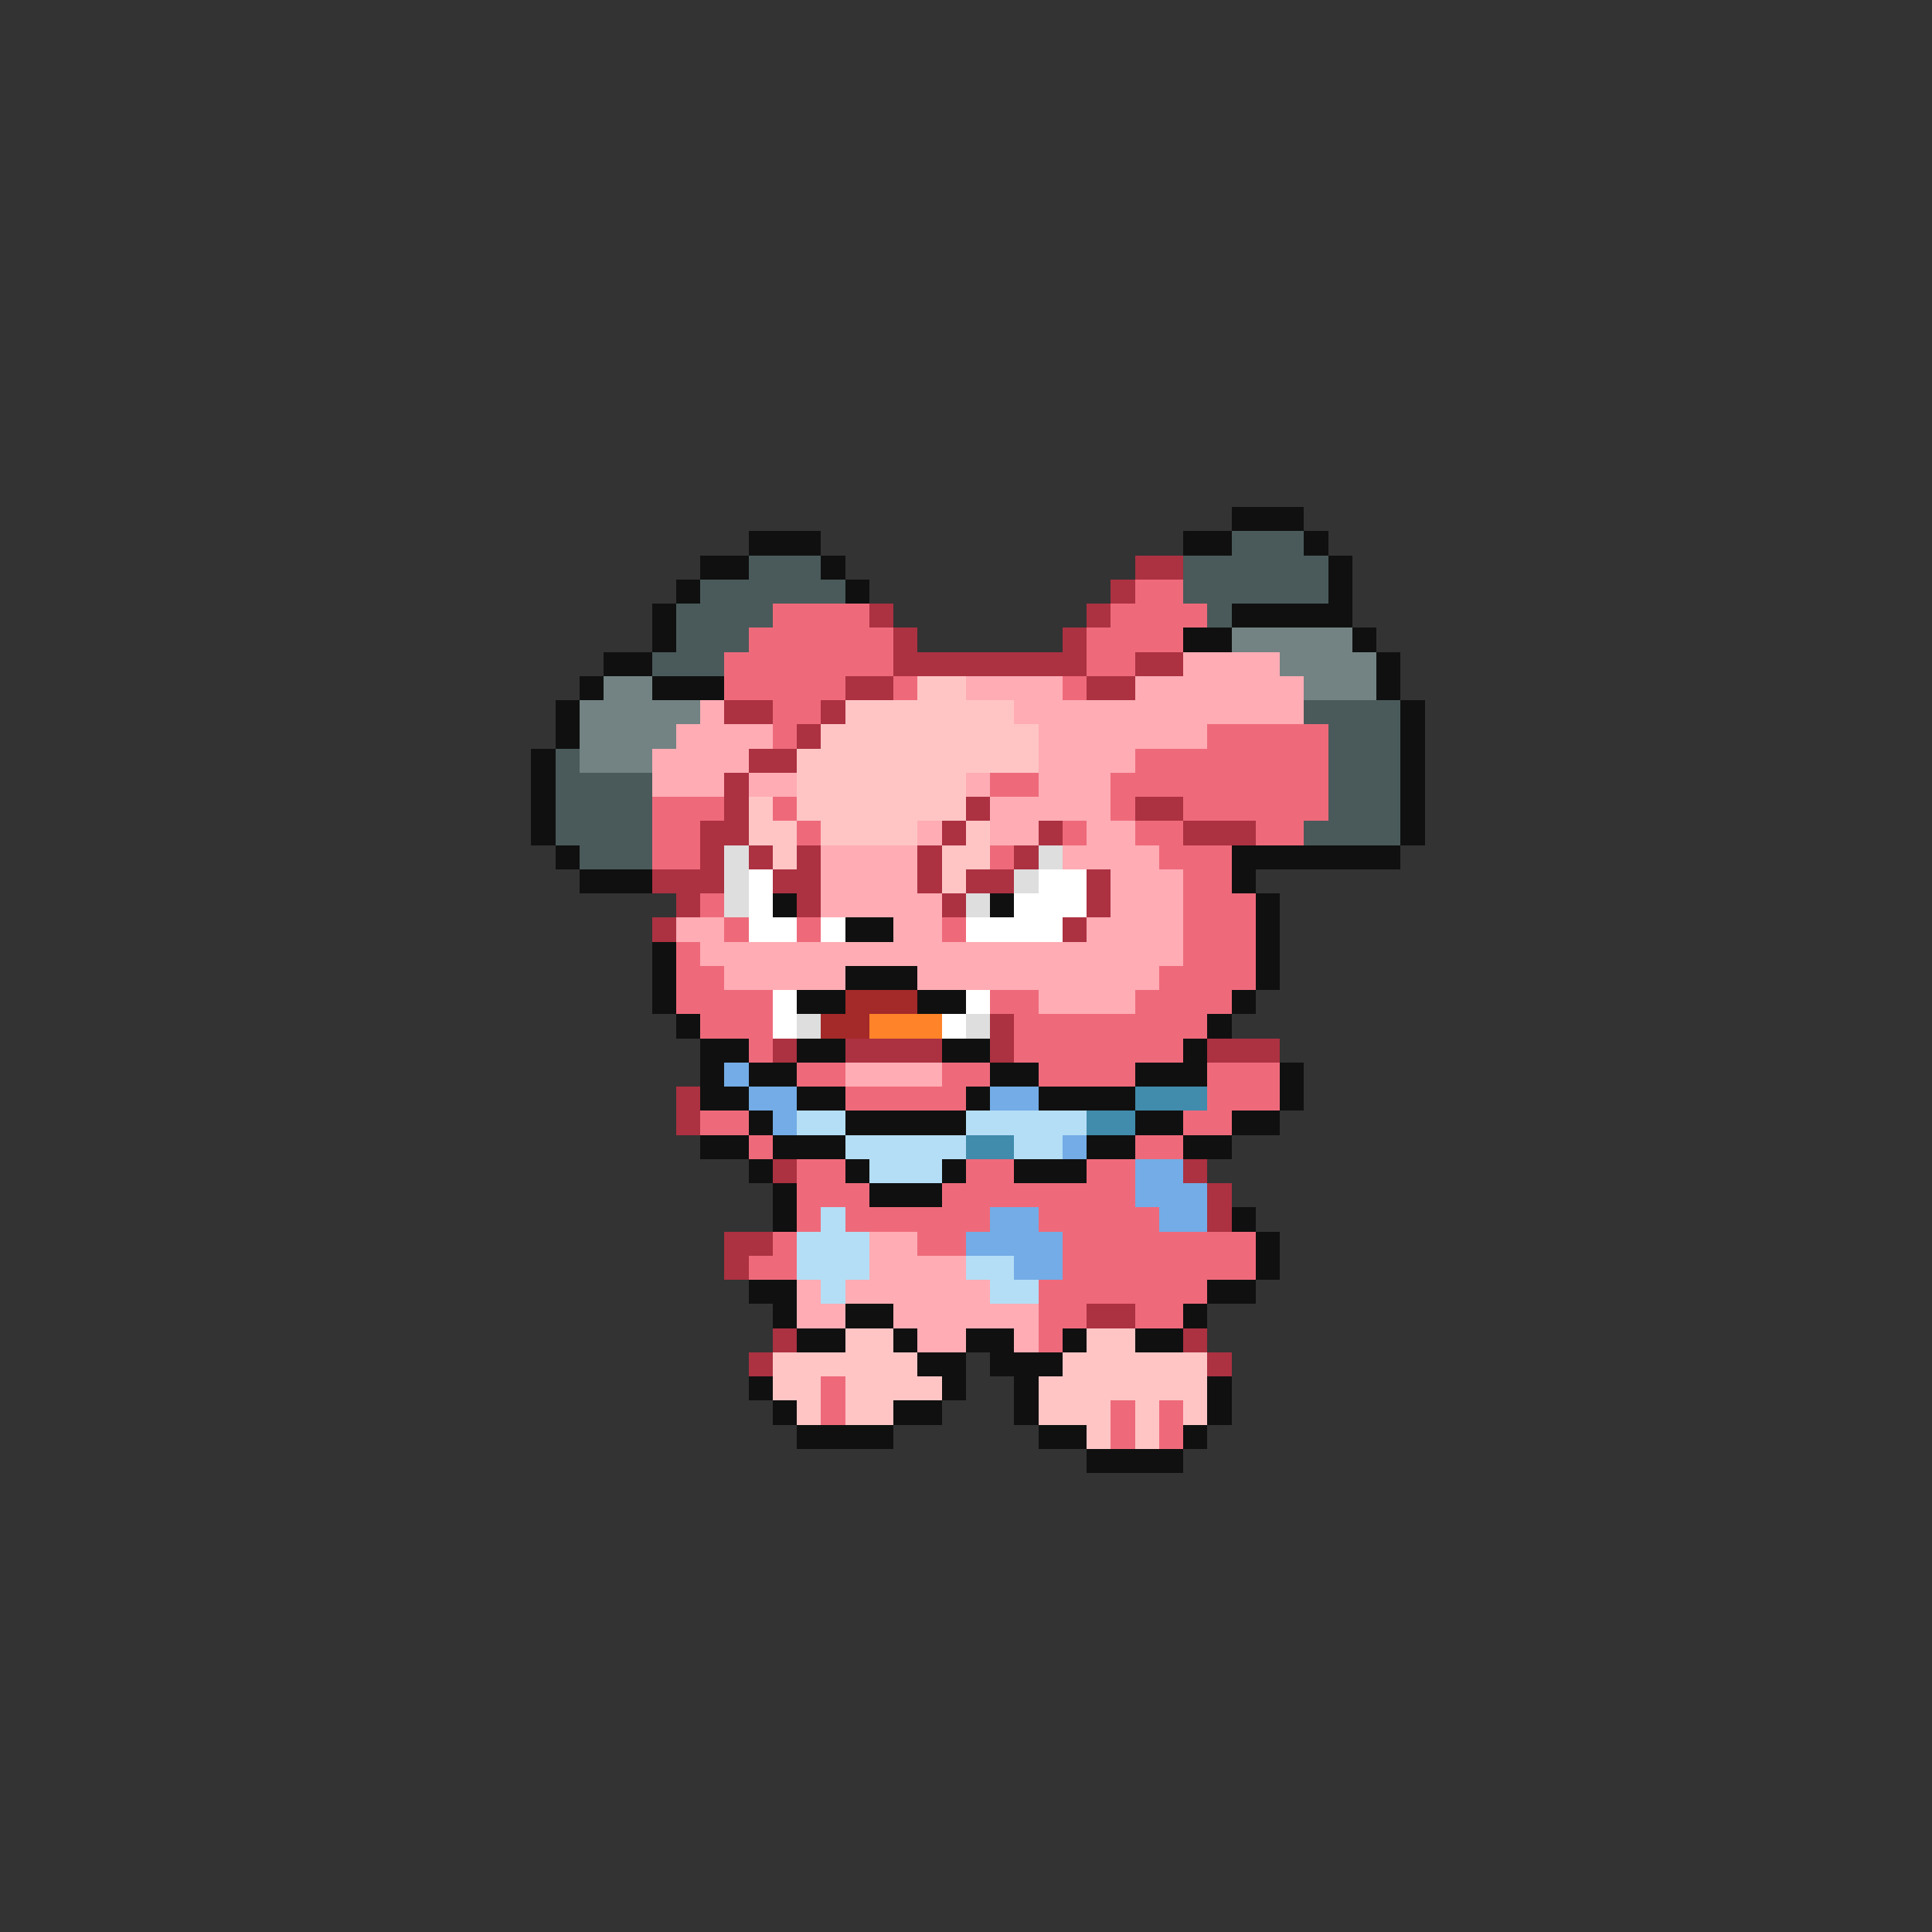 <svg xmlns="http://www.w3.org/2000/svg" viewBox="0 -0.5 80 80" shape-rendering="crispEdges">
<rect x="0" y="-0.5" width="80" height="80" fill="#333333" stroke="none"/>
<path stroke="#101010" d="M51 21h3M31 22h3M49 22h2M54 22h1M29 23h2M34 23h1M55 23h1M28 24h1M35 24h1M55 24h1M27 25h1M51 25h5M27 26h1M49 26h2M56 26h1M25 27h2M57 27h1M24 28h1M27 28h3M57 28h1M23 29h1M58 29h1M23 30h1M58 30h1M22 31h1M58 31h1M22 32h1M58 32h1M22 33h1M58 33h1M22 34h1M58 34h1M23 35h1M51 35h7M24 36h3M51 36h1M32 37h1M41 37h1M52 37h1M35 38h2M52 38h1M27 39h1M52 39h1M27 40h1M35 40h3M52 40h1M27 41h1M33 41h2M38 41h2M51 41h1M28 42h1M50 42h1M29 43h2M33 43h2M39 43h2M49 43h1M29 44h1M31 44h2M41 44h2M47 44h3M53 44h1M29 45h2M33 45h2M40 45h1M43 45h4M53 45h1M31 46h1M35 46h5M47 46h2M51 46h2M29 47h2M32 47h3M45 47h2M49 47h2M31 48h1M35 48h1M39 48h1M42 48h3M32 49h1M36 49h3M32 50h1M51 50h1M52 51h1M52 52h1M31 53h2M50 53h2M32 54h1M35 54h2M49 54h1M33 55h2M37 55h1M40 55h2M44 55h1M47 55h2M38 56h2M41 56h3M31 57h1M39 57h1M42 57h1M50 57h1M32 58h1M37 58h2M42 58h1M50 58h1M33 59h4M43 59h2M49 59h1M45 60h4" />
<path stroke="#4a5a5a" d="M51 22h3M31 23h3M49 23h6M29 24h6M49 24h6M28 25h4M50 25h1M28 26h3M27 27h3M54 29h4M55 30h3M23 31h1M55 31h3M23 32h4M55 32h3M23 33h4M55 33h3M23 34h4M54 34h4M24 35h3" />
<path stroke="#ac3141" d="M47 23h2M46 24h1M36 25h1M45 25h1M37 26h1M44 26h1M37 27h8M47 27h2M35 28h2M45 28h2M30 29h2M34 29h1M33 30h1M31 31h2M30 32h1M30 33h1M40 33h1M47 33h2M29 34h2M39 34h1M43 34h1M49 34h3M29 35h1M31 35h1M33 35h1M38 35h1M42 35h1M27 36h3M32 36h2M38 36h1M40 36h2M45 36h1M28 37h1M33 37h1M39 37h1M45 37h1M27 38h1M44 38h1M41 42h1M32 43h1M35 43h4M41 43h1M50 43h3M28 45h1M28 46h1M32 48h1M49 48h1M50 49h1M50 50h1M30 51h2M30 52h1M45 54h2M32 55h1M49 55h1M31 56h1M50 56h1" />
<path stroke="#ee6a7b" d="M47 24h2M32 25h4M46 25h4M31 26h6M45 26h4M30 27h7M45 27h2M30 28h5M37 28h1M44 28h1M32 29h2M32 30h1M50 30h5M47 31h8M41 32h2M46 32h9M27 33h3M32 33h1M46 33h1M49 33h6M27 34h2M33 34h1M44 34h1M47 34h2M52 34h2M27 35h2M41 35h1M48 35h3M49 36h2M29 37h1M49 37h3M30 38h1M33 38h1M39 38h1M49 38h3M28 39h1M49 39h3M28 40h2M48 40h4M28 41h4M41 41h2M47 41h4M29 42h3M42 42h8M31 43h1M42 43h7M33 44h2M39 44h2M43 44h4M50 44h3M35 45h5M50 45h3M29 46h2M49 46h2M31 47h1M47 47h2M33 48h2M40 48h2M45 48h2M33 49h3M39 49h8M33 50h1M35 50h6M43 50h5M32 51h1M38 51h2M44 51h8M31 52h2M44 52h8M43 53h7M43 54h2M47 54h2M43 55h1M34 57h1M34 58h1M46 58h1M48 58h1M46 59h1M48 59h1" />
<path stroke="#738383" d="M51 26h5M53 27h4M25 28h2M54 28h3M24 29h5M24 30h4M24 31h3" />
<path stroke="#ffacb4" d="M49 27h4M40 28h4M47 28h7M29 29h1M42 29h12M28 30h4M43 30h7M27 31h4M43 31h4M27 32h3M31 32h2M40 32h1M43 32h3M41 33h5M38 34h1M41 34h2M45 34h2M34 35h4M44 35h4M34 36h4M46 36h3M34 37h5M46 37h3M28 38h2M37 38h2M45 38h4M29 39h20M30 40h5M38 40h10M43 41h4M35 44h4M36 51h2M36 52h4M33 53h1M35 53h6M33 54h2M37 54h6M38 55h2M42 55h1" />
<path stroke="#ffc5c5" d="M38 28h2M35 29h7M34 30h9M33 31h10M33 32h7M31 33h1M33 33h7M31 34h2M34 34h4M40 34h1M32 35h1M39 35h2M39 36h1M35 55h2M45 55h2M32 56h6M44 56h6M32 57h2M35 57h4M43 57h7M33 58h1M35 58h2M43 58h3M47 58h1M49 58h1M45 59h1M47 59h1" />
<path stroke="#dedede" d="M30 35h1M43 35h1M30 36h1M42 36h1M30 37h1M40 37h1M33 42h1M40 42h1" />
<path stroke="#ffffff" d="M31 36h1M43 36h2M31 37h1M42 37h3M31 38h2M34 38h1M40 38h4M32 41h1M40 41h1M32 42h1M39 42h1" />
<path stroke="#a42929" d="M35 41h3M34 42h2" />
<path stroke="#ff8329" d="M36 42h3" />
<path stroke="#73ace6" d="M30 44h1M31 45h2M41 45h2M32 46h1M44 47h1M47 48h2M47 49h3M41 50h2M48 50h2M40 51h4M42 52h2" />
<path stroke="#418bac" d="M47 45h3M45 46h2M40 47h2" />
<path stroke="#b4def6" d="M33 46h2M40 46h5M35 47h5M42 47h2M36 48h3M34 50h1M33 51h3M33 52h3M40 52h2M34 53h1M41 53h2" />
</svg>